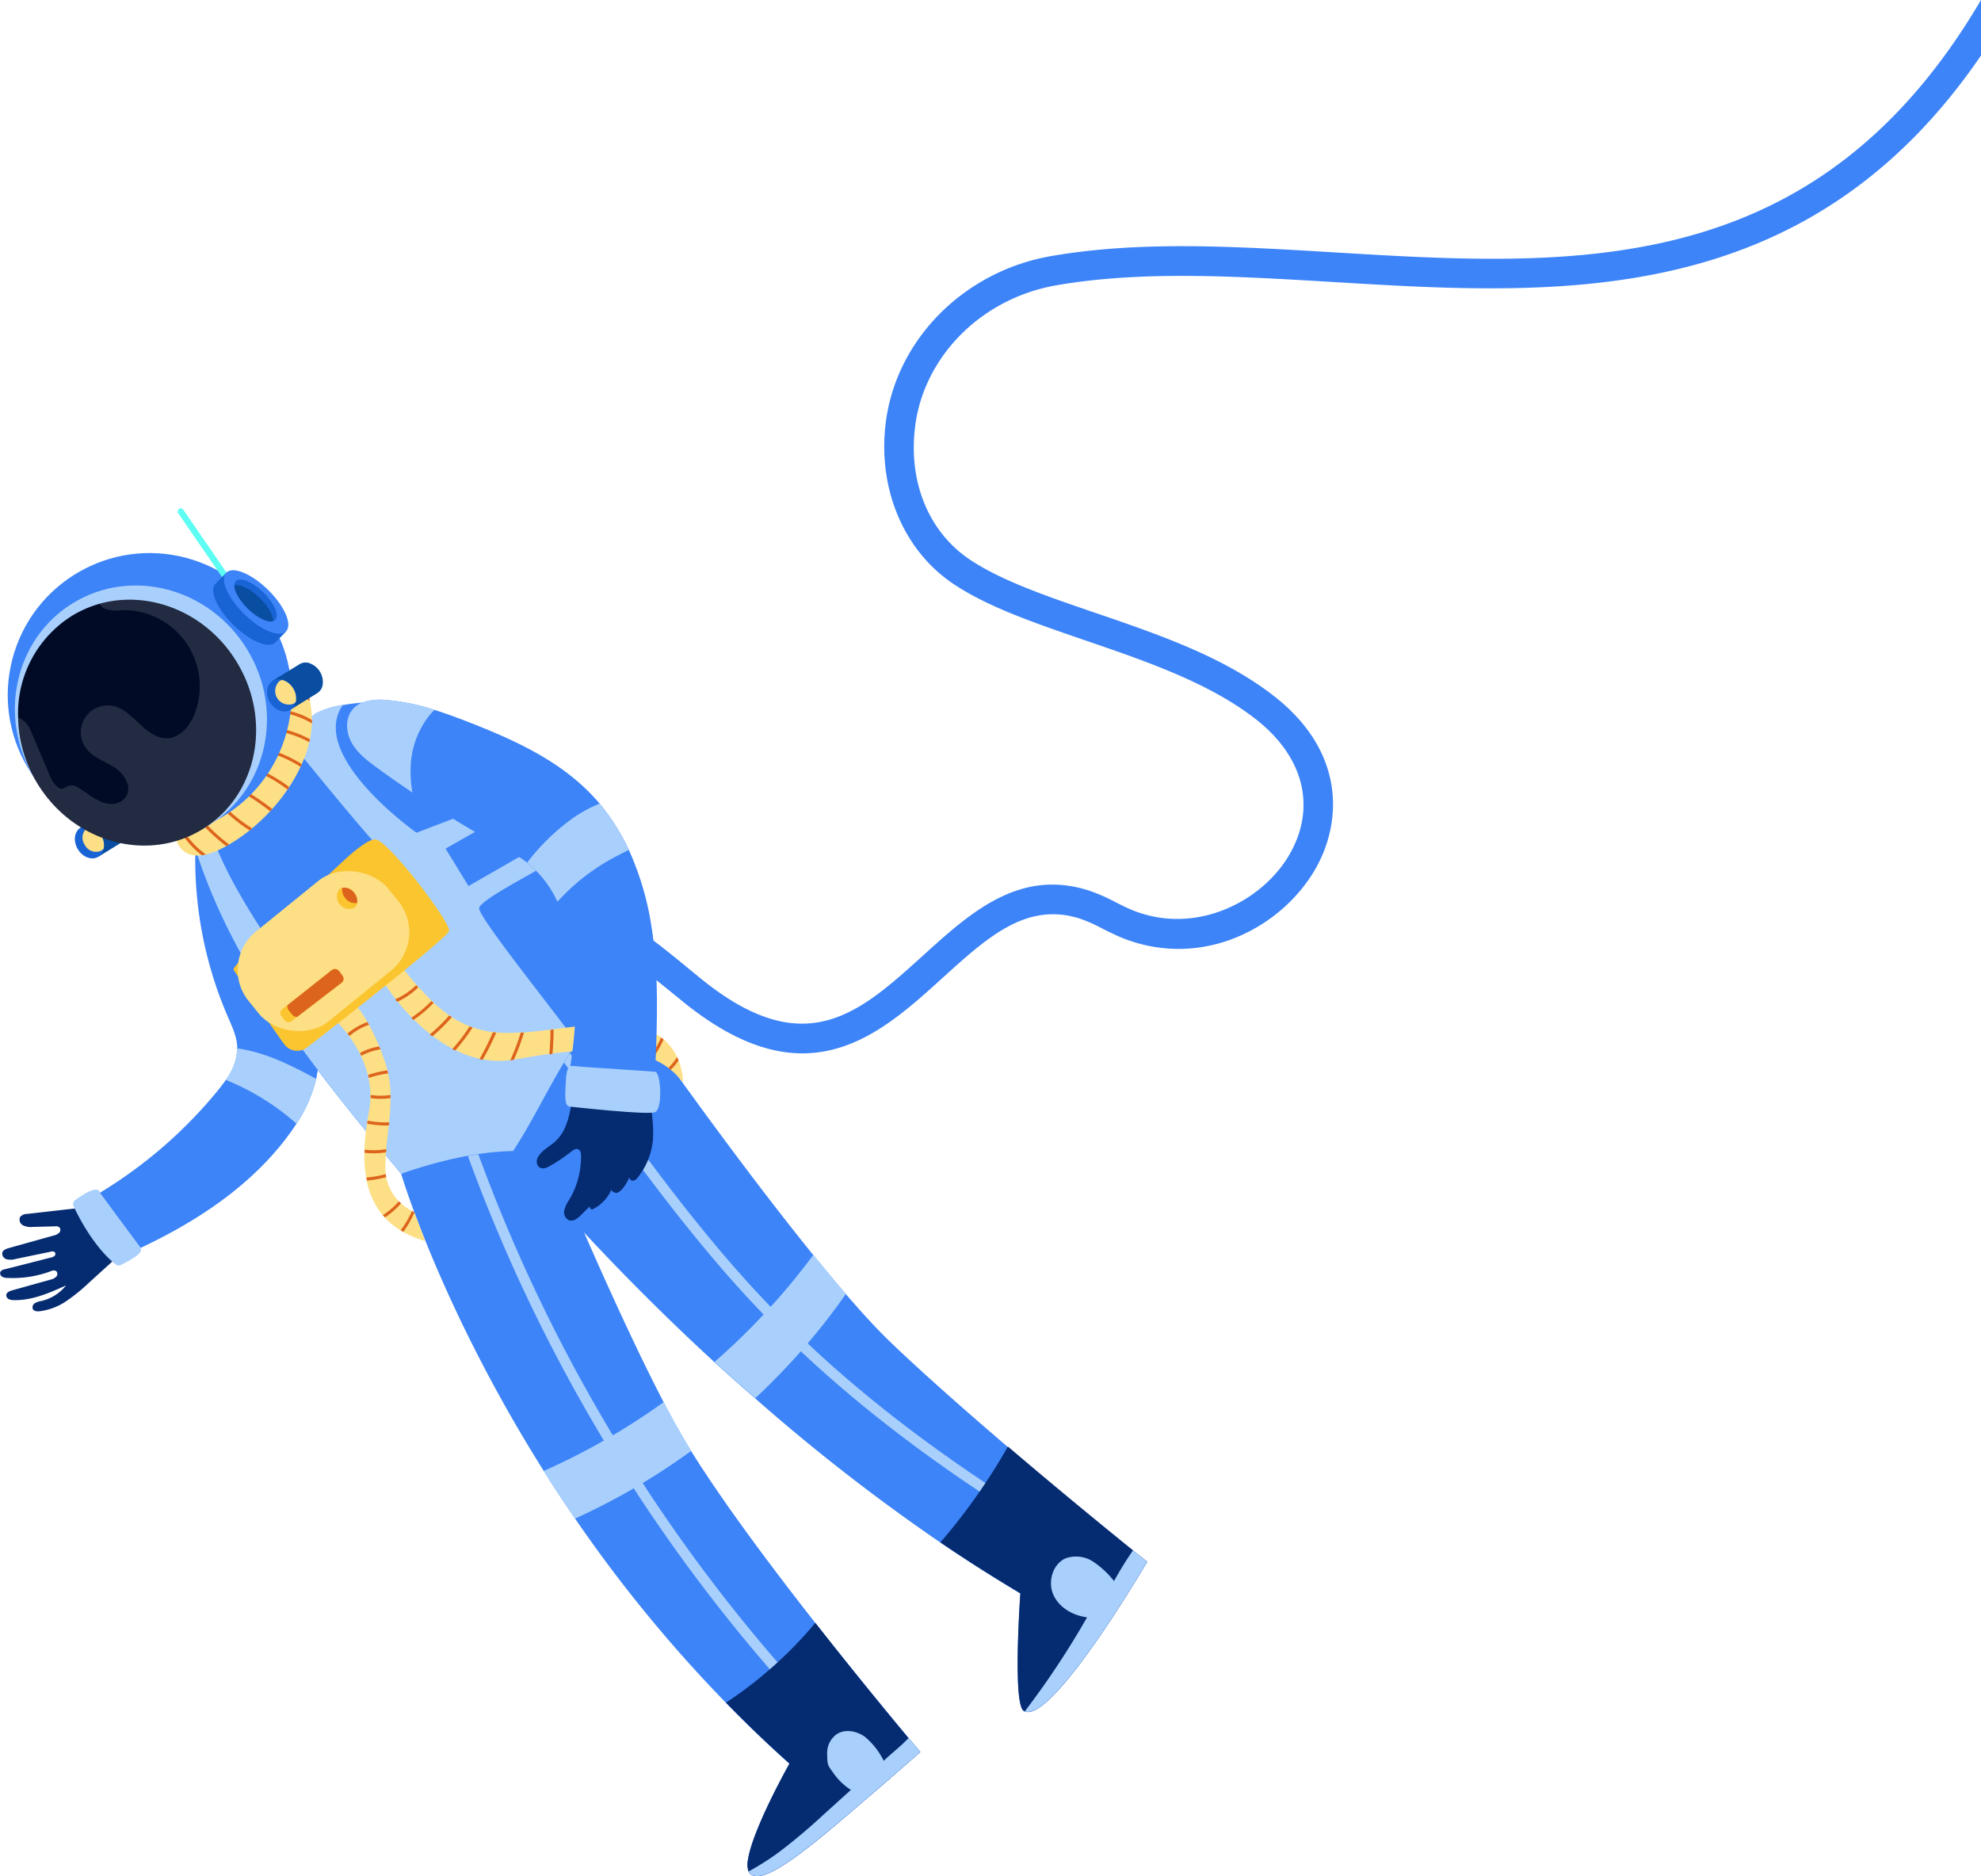 <svg xmlns="http://www.w3.org/2000/svg" xmlns:xlink="http://www.w3.org/1999/xlink" viewBox="0 0 437.1 413.86"><defs><style>.cls-1{mask:url(#mask);filter:url(#luminosity-noclip-6);}.cls-10,.cls-16,.cls-18,.cls-2,.cls-20,.cls-30,.cls-32,.cls-4,.cls-6,.cls-8{mix-blend-mode:multiply;}.cls-2{fill:url(#linear-gradient);}.cls-3{mask:url(#mask-2);filter:url(#luminosity-noclip-7);}.cls-4{fill:url(#linear-gradient-2);}.cls-5{mask:url(#mask-3);filter:url(#luminosity-noclip-8);}.cls-6{fill:url(#linear-gradient-3);}.cls-7{mask:url(#mask-4);filter:url(#luminosity-noclip-9);}.cls-8{fill:url(#linear-gradient-4);}.cls-9{mask:url(#mask-5);filter:url(#luminosity-noclip-10);}.cls-10{fill:url(#linear-gradient-5);}.cls-11{isolation:isolate;}.cls-12{fill:#3d84f8;}.cls-13{fill:#052b71;}.cls-14{fill:#a9d0fc;}.cls-15{mask:url(#mask-6);}.cls-16{fill:url(#linear-gradient-6);}.cls-17{mask:url(#mask-7);}.cls-18{fill:url(#linear-gradient-7);}.cls-19{mask:url(#mask-8);}.cls-20{fill:url(#linear-gradient-8);}.cls-21{fill:#fddf85;}.cls-22{fill:#dd641d;}.cls-23{fill:#fac52f;}.cls-24{fill:#094ea1;}.cls-25{fill:#1864d4;}.cls-26{fill:#5dfdf4;}.cls-27{fill:#010b25;}.cls-28{fill:#fff;opacity:0.13;}.cls-29{mask:url(#mask-9);}.cls-30{fill:url(#linear-gradient-9);}.cls-31{mask:url(#mask-10);}.cls-32{fill:url(#linear-gradient-10);}.cls-33{filter:url(#luminosity-noclip-5);}.cls-34{filter:url(#luminosity-noclip-4);}.cls-35{filter:url(#luminosity-noclip-3);}.cls-36{filter:url(#luminosity-noclip-2);}.cls-37{filter:url(#luminosity-noclip);}</style><filter id="luminosity-noclip" x="224.53" y="-8886.3" width="28.39" height="32766" filterUnits="userSpaceOnUse" color-interpolation-filters="sRGB"><feFlood flood-color="#fff" result="bg"/><feBlend in="SourceGraphic" in2="bg"/></filter><mask id="mask" x="224.53" y="-8886.3" width="28.39" height="32766" maskUnits="userSpaceOnUse"><g class="cls-37"/></mask><linearGradient id="linear-gradient" x1="3726.46" y1="966" x2="3766.97" y2="966" gradientTransform="matrix(0.85, -0.52, 0.52, 0.85, -3466.42, 1487.86)" gradientUnits="userSpaceOnUse"><stop offset="0"/><stop offset="1" stop-color="#fff"/></linearGradient><filter id="luminosity-noclip-2" x="164.93" y="-8886.3" width="38.14" height="32766" filterUnits="userSpaceOnUse" color-interpolation-filters="sRGB"><feFlood flood-color="#fff" result="bg"/><feBlend in="SourceGraphic" in2="bg"/></filter><mask id="mask-2" x="164.93" y="-8886.3" width="38.14" height="32766" maskUnits="userSpaceOnUse"><g class="cls-36"/></mask><linearGradient id="linear-gradient-2" x1="3656.48" y1="970.12" x2="3702.59" y2="970.12" xlink:href="#linear-gradient"/><filter id="luminosity-noclip-3" x="25.81" y="-8886.3" width="44.5" height="32766" filterUnits="userSpaceOnUse" color-interpolation-filters="sRGB"><feFlood flood-color="#fff" result="bg"/><feBlend in="SourceGraphic" in2="bg"/></filter><mask id="mask-3" x="25.81" y="-8886.3" width="44.5" height="32766" maskUnits="userSpaceOnUse"><g class="cls-35"/></mask><linearGradient id="linear-gradient-3" x1="3630.47" y1="720.49" x2="3662.07" y2="834.2" xlink:href="#linear-gradient"/><filter id="luminosity-noclip-4" x="125.46" y="-8886.3" width="18.68" height="32766" filterUnits="userSpaceOnUse" color-interpolation-filters="sRGB"><feFlood flood-color="#fff" result="bg"/><feBlend in="SourceGraphic" in2="bg"/></filter><mask id="mask-4" x="125.46" y="-8886.3" width="18.68" height="32766" maskUnits="userSpaceOnUse"><g class="cls-34"/></mask><linearGradient id="linear-gradient-4" x1="3709.77" y1="833" x2="3726.47" y2="833" xlink:href="#linear-gradient"/><filter id="luminosity-noclip-5" x="76.61" y="-8886.3" width="57.61" height="32766" filterUnits="userSpaceOnUse" color-interpolation-filters="sRGB"><feFlood flood-color="#fff" result="bg"/><feBlend in="SourceGraphic" in2="bg"/></filter><mask id="mask-5" x="76.61" y="-8886.3" width="57.61" height="32766" maskUnits="userSpaceOnUse"><g class="cls-33"/></mask><linearGradient id="linear-gradient-5" x1="3884.74" y1="749.92" x2="3624.91" y2="783.83" xlink:href="#linear-gradient"/><filter id="luminosity-noclip-6" x="224.53" y="322.53" width="28.39" height="55.26" filterUnits="userSpaceOnUse" color-interpolation-filters="sRGB"><feFlood flood-color="#fff" result="bg"/><feBlend in="SourceGraphic" in2="bg"/></filter><mask id="mask-6" x="224.53" y="322.53" width="28.39" height="55.26" maskUnits="userSpaceOnUse"><g class="cls-1"><path class="cls-2" d="M252.92,344.65s-20.75,35.46-27,33l-.23-.11c-.63-.37-1-2.18-1.18-4.69.17-.55.35-1,.53-1.47,1.16-2.74,3-5.15,4.37-7.79s2.34-5.71,1.56-8.59-3.28-5.37-3.22-8.39c.06-2.54,1.92-4.66,2.63-7.1,1-3.3-.26-6.83-1.67-10a35.16,35.16,0,0,1-2.66-7c10,8.45,19.15,15.9,23.74,19.61Z"/></g></mask><linearGradient id="linear-gradient-6" x1="3726.46" y1="966" x2="3766.97" y2="966" gradientTransform="matrix(0.85, -0.52, 0.52, 0.85, -3466.42, 1487.86)" gradientUnits="userSpaceOnUse"><stop offset="0" stop-color="#fff"/><stop offset="1" stop-color="#0b46d4"/></linearGradient><filter id="luminosity-noclip-7" x="164.93" y="359.74" width="38.14" height="54.12" filterUnits="userSpaceOnUse" color-interpolation-filters="sRGB"><feFlood flood-color="#fff" result="bg"/><feBlend in="SourceGraphic" in2="bg"/></filter><mask id="mask-7" x="164.93" y="359.74" width="38.14" height="54.12" maskUnits="userSpaceOnUse"><g class="cls-3"><path class="cls-4" d="M203.07,386.49s-7.17,6.33-18.75,16.14S167.7,415,165.61,413.42a1.48,1.48,0,0,1-.44-.57,4.85,4.85,0,0,1-.14-2.57c.22-.18.45-.34.69-.5a45.12,45.12,0,0,0,9.18-7.45c3-3.42,5.16-7.9,4.79-12.46-.19-2.32-1-4.69-.34-6.92.49-1.66,1.75-3,2.45-4.57,1-2.34.78-5,.24-7.55s-1.34-5-1.37-7.53a9.62,9.62,0,0,1,.63-3.56c8.14,10.34,15.47,19.22,19.19,23.68Z"/></g></mask><linearGradient id="linear-gradient-7" x1="3656.48" y1="970.12" x2="3702.59" y2="970.12" xlink:href="#linear-gradient-6"/><filter id="luminosity-noclip-8" x="25.81" y="202.04" width="44.5" height="73.26" filterUnits="userSpaceOnUse" color-interpolation-filters="sRGB"><feFlood flood-color="#fff" result="bg"/><feBlend in="SourceGraphic" in2="bg"/></filter><mask id="mask-8" x="25.81" y="202.04" width="44.5" height="73.26" maskUnits="userSpaceOnUse"><g class="cls-5"><path class="cls-6" d="M61.88,203.57q3,7.63,5.56,15.45c1.72,5.25,3.29,10.71,2.77,16.21a23,23,0,0,1-.44,2.74,30.43,30.43,0,0,1-4.34,9.9,55.27,55.27,0,0,1-4.72,6.22c-8,9.24-18.64,16-29.71,21.21l-5.19-7c3,1,5.37,2.1,8.93,1.36,5.25-1.1,9.65-4.59,13.6-8.21s7.61-7.38,10.19-12c4-7.08,5-15.53,4.34-23.64s-3-16-5.25-23.78C59,202.53,60.46,203,61.88,203.57Z"/></g></mask><linearGradient id="linear-gradient-8" x1="3630.47" y1="720.49" x2="3662.07" y2="834.2" xlink:href="#linear-gradient-6"/><filter id="luminosity-noclip-9" x="125.46" y="242.77" width="18.68" height="16.38" filterUnits="userSpaceOnUse" color-interpolation-filters="sRGB"><feFlood flood-color="#fff" result="bg"/><feBlend in="SourceGraphic" in2="bg"/></filter><mask id="mask-9" x="125.46" y="242.77" width="18.68" height="16.38" maskUnits="userSpaceOnUse"><g class="cls-7"><path class="cls-8" d="M143.6,244.22a31.62,31.62,0,0,1,.48,7.13,15.69,15.69,0,0,1-2.91,7.81v0a18,18,0,0,0,1.07-6.58,5.88,5.88,0,0,0-1.1-3.69,6.32,6.32,0,0,0-3.75-1.77,32.48,32.48,0,0,0-10.08-.4,3.87,3.87,0,0,1-1.86-.08c.28-1,.49-2.11.69-3.17a14.62,14.62,0,0,1,6.61-.53c2.21.25,4.38.76,6.59,1A27.53,27.53,0,0,0,143.6,244.22Z"/></g></mask><linearGradient id="linear-gradient-9" x1="3709.77" y1="833" x2="3726.47" y2="833" xlink:href="#linear-gradient-6"/><filter id="luminosity-noclip-10" x="76.61" y="155.16" width="57.61" height="80.56" filterUnits="userSpaceOnUse" color-interpolation-filters="sRGB"><feFlood flood-color="#fff" result="bg"/><feBlend in="SourceGraphic" in2="bg"/></filter><mask id="mask-10" x="76.61" y="155.16" width="57.61" height="80.56" maskUnits="userSpaceOnUse"><g class="cls-9"><path class="cls-10" d="M132.14,232.72a9.91,9.91,0,0,0,2.08,3l-8.36-.56c1.82-11.37,2.08-25.86-2.87-36.24a23.86,23.86,0,0,0-6.68-8.63,20.42,20.42,0,0,0-2.94-1.93Q101.88,182.14,91,174.83q-4-2.67-7.81-5.46c-2.15-1.56-4.33-3.22-5.62-5.54s-1.46-5.47.32-7.44a5,5,0,0,1,1.68-1.23c-.23,5.3,3.75,9.83,8.33,12.64l18.9,11.64c6.44,4,13.07,8.1,17.36,14.32,6.08,8.8,6.5,20.19,6.71,30.88C131,227.38,131,230.21,132.14,232.72Z"/></g></mask><linearGradient id="linear-gradient-10" x1="3884.74" y1="749.92" x2="3624.91" y2="783.83" xlink:href="#linear-gradient-6"/></defs><title>section-7-dark-astronaut-blue</title><g class="cls-11"><g id="Layer_2" data-name="Layer 2"><g id="Layer_1-2" data-name="Layer 1"><path class="cls-12" d="M437.1,0c-36.49,62.06-90,58.85-142.42,55.69-22.15-1.33-43.07-2.6-62.68.79-19.45,3.35-34.51,18.67-36.62,37.23-1.64,14.45,4.17,27.94,15.16,35.22,7.63,5.06,18,8.59,28.89,12.33,13.53,4.63,27.52,9.42,37.78,17.49,10.5,8.26,13.25,19.35,7.36,29.66s-20.42,17.93-34.36,12.51c-1.31-.51-2.6-1.17-4-1.86a39,39,0,0,0-6-2.62c-15.33-4.89-26.14,4.92-36.61,14.41-14,12.66-26,23.59-48.81,5.15l-2.61-2.13C146,208.77,139.56,203.5,132,200c-13.88-6.44-23.92-.77-41.92,10.67a3.26,3.26,0,1,0,3.5,5.5c18-11.49,25.3-15.1,35.68-10.27,6.84,3.18,12.7,8,18.89,13l2.63,2.14c10.15,8.22,18.74,11.33,26.27,11.33,12.58,0,22.16-8.69,31-16.71,9.93-9,18.51-16.77,30.27-13a34.37,34.37,0,0,1,5,2.23c1.45.73,3,1.49,4.56,2.12,17.87,6.94,35.16-2.72,42.37-15.34,5.89-10.32,6.62-25.72-9-38-11.12-8.75-25.65-13.72-39.7-18.52-10.52-3.6-20.46-7-27.4-11.6-9.08-6-13.67-16.88-12.28-29.06,1.78-15.72,14.64-28.7,31.26-31.56,18.86-3.26,39.41-2,61.17-.71,49.57,3,104.32,6.3,142.82-50Z"/><path class="cls-13" d="M6,267.79a2.06,2.06,0,0,0-1.54.64,1.41,1.41,0,0,0,.62,1.88,4,4,0,0,0,2.17.35l4.88-.13a1.3,1.3,0,0,1,1,.24A.89.89,0,0,1,13,272a2.6,2.6,0,0,1-1.17.56L2,275.31c-.61.17-1.31.43-1.49,1a1.31,1.31,0,0,0,1,1.49,3.73,3.73,0,0,0,1.93-.07l7.83-1.62a.88.88,0,0,1,.78.09.6.6,0,0,1,0,.84,1.7,1.7,0,0,1-.85.38L1.06,280c-.41.1-.89.26-1,.66a.88.88,0,0,0,.45,1,2.25,2.25,0,0,0,1.12.25,24.13,24.13,0,0,0,9.56-1.47,1.34,1.34,0,0,1,1.2-.05.89.89,0,0,1,0,1.27,2.55,2.55,0,0,1-1.27.63l-8.43,2.36c-.58.16-1.26.45-1.31,1.05a1,1,0,0,0,.58.9,2.47,2.47,0,0,0,1.11.21c4,.09,7.84-1.59,11.5-3.24A9.74,9.74,0,0,1,9.11,287a4,4,0,0,0-1.43.49,1.07,1.07,0,0,0-.42,1.32c.27.46.91.51,1.44.46a13.57,13.57,0,0,0,6-2.29,40.59,40.59,0,0,0,5-4.08l5.92-5.37a17.15,17.15,0,0,1-4.69-9.74c-.16-1.29-.59-1.81-1.86-1.54s-2.82.37-4.22.53Z"/><path class="cls-12" d="M253.12,344.52s-.69,1.19-1.87,3.12c-.35.58-.75,1.23-1.19,1.93-6,9.7-19.17,29.84-23.92,28a1,1,0,0,1-.23-.11c-.63-.37-1-2.18-1.18-4.68-.56-7.5.42-21.25.42-21.25-6-3.58-11.93-7.34-17.64-11.23a426.09,426.09,0,0,1-40.88-31.81q-4.66-4.06-9-8c-11.64-10.7-21.41-20.69-28.79-28.63C118.84,261,113.21,254,113.21,254a17.08,17.08,0,0,1-4-7.73c-1.72-7.79,2-16.47,6.57-23.68.44-.69.89-1.36,1.34-2a92.74,92.74,0,0,1,11.49-13.6c5,8.2,30.41,44.66,50.83,69.86,2.49,3.06,4.9,6,7.2,8.63,3.58,4.16,6.87,7.74,9.7,10.46,7.2,6.93,16.8,15.36,26,23.24l3.86,3.27c10,8.46,19.15,15.91,23.74,19.62Z"/><path class="cls-14" d="M251.25,347.64c-.35.58-.75,1.23-1.19,1.93-14.38-8-26.55-15.47-37.6-23-17.79-12.18-32.59-24.58-45.25-37.91-13.33-14-24.93-29.89-36.15-45.22L115.8,222.56c.44-.69.89-1.36,1.34-2l15.75,21.53c11.18,15.27,22.73,31.06,36,45,12.55,13.21,27.23,25.51,44.88,37.59C224.76,332.2,236.9,339.64,251.25,347.64Z"/><path class="cls-14" d="M186.66,285.43a145,145,0,0,1-20,23q-4.66-4.06-9-8a149.21,149.21,0,0,0,21.81-23.61C182,279.86,184.36,282.77,186.66,285.43Z"/><path class="cls-13" d="M253.12,344.52s-20.75,35.47-27,33a1,1,0,0,1-.23-.11c-.63-.37-1-2.18-1.18-4.68-.56-7.5.42-21.25.42-21.25-6-3.58-11.93-7.34-17.64-11.23a132.5,132.5,0,0,0,14.9-21.14l3.86,3.27c10,8.46,19.15,15.91,23.74,19.62Z"/><g class="cls-15"><path class="cls-16" d="M252.92,344.65s-20.75,35.46-27,33l-.23-.11c-.63-.37-1-2.18-1.18-4.69.17-.55.35-1,.53-1.47,1.16-2.74,3-5.15,4.37-7.79s2.34-5.71,1.56-8.59-3.28-5.37-3.22-8.39c.06-2.54,1.92-4.66,2.63-7.1,1-3.3-.26-6.83-1.67-10a35.16,35.16,0,0,1-2.66-7c10,8.45,19.15,15.9,23.74,19.61Z"/></g><path class="cls-14" d="M253.12,344.52s-20.75,35.47-27,33a187.11,187.11,0,0,0,13.74-20.74c-3.12-.37-6.22-2.16-7.47-5.05s-.08-6.8,2.83-8a6.91,6.91,0,0,1,6,.78,20.44,20.44,0,0,1,4.59,4.27A78.21,78.21,0,0,1,250,342Z"/><path class="cls-12" d="M200.49,383.42l2.58,3.07s-2.48,2.19-6.87,6L194.47,394c-2.8,2.41-6.22,5.34-10.15,8.67-11.57,9.8-16.62,12.39-18.71,10.79a1.48,1.48,0,0,1-.44-.57,4.85,4.85,0,0,1-.14-2.57c1-6.78,9.16-21.24,9.16-21.24q-7.38-6.6-14-13.43A306.64,306.64,0,0,1,126.89,335q-3.65-5.32-6.91-10.51C97.17,288.31,88.53,259,88.53,259l27.7-17s5.48,13.52,12.63,29.85c5.45,12.45,11.88,26.54,17.59,37.51q1.44,2.77,2.81,5.25c1,1.73,2.05,3.58,3.26,5.53,6.95,11.18,17.63,25.45,27.38,37.89l1.4,1.78C189.44,370.08,196.77,379,200.49,383.42Z"/><path class="cls-14" d="M196.2,392.47,194.47,394a363,363,0,0,1-92.71-143.13l2-1.22A360.52,360.52,0,0,0,196.2,392.47Z"/><path class="cls-14" d="M146.45,309.29q1.44,2.77,2.81,5.25c1,1.73,2.05,3.58,3.26,5.53A147.84,147.84,0,0,1,126.89,335q-3.65-5.32-6.91-10.51A147.49,147.49,0,0,0,146.45,309.29Z"/><path class="cls-13" d="M203.07,386.49s-7.17,6.33-18.75,16.14S167.7,415,165.61,413.42a1.48,1.48,0,0,1-.44-.57,4.85,4.85,0,0,1-.14-2.57c1-6.78,9.16-21.24,9.16-21.24q-7.38-6.6-14-13.43A91.1,91.1,0,0,0,179.9,358l1.4,1.78c8.14,10.34,15.47,19.22,19.19,23.68Z"/><g class="cls-17"><path class="cls-18" d="M203.07,386.49s-7.17,6.33-18.75,16.14S167.7,415,165.61,413.42a1.48,1.48,0,0,1-.44-.57,4.85,4.85,0,0,1-.14-2.57c.22-.18.45-.34.69-.5a45.12,45.12,0,0,0,9.18-7.45c3-3.42,5.16-7.9,4.79-12.46-.19-2.32-1-4.69-.34-6.92.49-1.66,1.75-3,2.45-4.57,1-2.34.78-5,.24-7.55s-1.34-5-1.37-7.53a9.62,9.62,0,0,1,.63-3.56c8.14,10.34,15.47,19.22,19.19,23.68Z"/></g><path class="cls-14" d="M203.07,386.49s-7.17,6.33-18.75,16.14S167.7,415,165.61,413.42a1.48,1.48,0,0,1-.44-.57,60.47,60.47,0,0,0,6.69-4.25,127.82,127.82,0,0,0,9.78-8.23l6.11-5.52a13.46,13.46,0,0,1-3.56-3.29c-1.51-2.18-1.64-1.85-1.68-4.66a5.09,5.09,0,0,1,2.1-4.33c1.88-1.23,4.48-.72,6.28.61a16.58,16.58,0,0,1,4.11,5.26c1.45-1.44,3.1-2.67,4.55-4.11l.94-.91Z"/><path class="cls-12" d="M57.36,192.75q2.37,5.35,4.52,10.82,3,7.63,5.56,15.45c1.72,5.25,3.29,10.71,2.77,16.21a23,23,0,0,1-.44,2.74,30.43,30.43,0,0,1-4.34,9.9,55.27,55.27,0,0,1-4.72,6.22c-8,9.24-18.64,16-29.71,21.21l-5.19-7c-1.28-1.72-2.54-3.44-3.81-5.15a101.47,101.47,0,0,0,26-22.51c.63-.78,1.26-1.58,1.83-2.41a12.22,12.22,0,0,0,2.52-6.7v-.26c0-2.47-1.15-4.81-2.13-7.09a87.32,87.32,0,0,1-7.14-35c0-2.53,1.11-5.15,3.61-5.57a7.93,7.93,0,0,1,6.8,2.67A22.29,22.29,0,0,1,57.36,192.75Z"/><path class="cls-14" d="M69.77,238a30.43,30.43,0,0,1-4.34,9.9,53.12,53.12,0,0,0-15.6-9.66,12.22,12.22,0,0,0,2.52-6.7v-.26C58.47,232.1,64.24,235,69.77,238Z"/><g class="cls-19"><path class="cls-20" d="M61.88,203.57q3,7.63,5.56,15.45c1.72,5.25,3.29,10.71,2.77,16.21a23,23,0,0,1-.44,2.74,30.43,30.43,0,0,1-4.34,9.9,55.27,55.27,0,0,1-4.72,6.22c-8,9.24-18.64,16-29.71,21.21l-5.19-7c3,1,5.37,2.1,8.93,1.36,5.25-1.1,9.65-4.59,13.6-8.21s7.61-7.38,10.19-12c4-7.08,5-15.53,4.34-23.64s-3-16-5.25-23.78C59,202.53,60.46,203,61.88,203.57Z"/></g><path class="cls-14" d="M22,263c-.11-.47-.81-1.62-5.43,1.76a1.08,1.08,0,0,0-.34,1.32c1.07,2.3,4.47,9,9.28,12.85a1.08,1.08,0,0,0,1.13.12c1.49-.7,5.2-2.61,4.38-3.72l-8.84-12A.85.85,0,0,1,22,263Z"/><path class="cls-12" d="M132.22,220.07a40.47,40.47,0,0,1-5,9.91c-.34.54-.68,1.07-1,1.6-4.72,7.26-8.27,15.13-13,22.39-8.23.15-16.9,2.31-24.68,5-18-21.66-36.44-44-45.15-70.81,1.32-.81,2.61-1.67,3.85-2.59a58.35,58.35,0,0,0,17.55-21c.15-.29.29-.59.44-.89,1.13-2.39,2.33-4.88,4.54-6.33a19.37,19.37,0,0,1,5.91-1.81c3.39-.61,7.22-.85,9.06-.22,9.41,3.23,10.81,12.88,19,18.53,1.66,1.14,3.31,2.28,5,3.45a88.66,88.66,0,0,1,14.24,12.05q1.5,1.63,2.85,3.41C131.65,200.47,135,210.77,132.22,220.07Z"/><path class="cls-14" d="M122.91,189.33c-3.86,2.62-16.92,9.07-17.19,11-.26,1.82,15.76,21.71,21.5,29.6-.34.54-.68,1.07-1,1.6-4.72,7.26-8.27,15.13-13,22.39-8.23.15-16.9,2.31-24.68,5-18-21.66-36.44-44-45.15-70.81,1.32-.81,2.61-1.67,3.85-2.59,5.81,16,25.13,39.86,25.13,39.86l24.47-19.58s-8.47-13.44-14.74-20.51c-4.83-5.44-13.54-16.13-17.31-20.79.15-.29.29-.59.44-.89,1.13-2.39,2.33-4.88,4.54-6.33a19.37,19.37,0,0,1,5.91-1.81C67.78,166.69,91.9,183.7,91.9,183.7l16.77-6.42c1,.74,2.08,1.5,3.11,2.26l-13.47,7.67,5.07,8.25,16.32-9.37Q121.37,187.65,122.91,189.33Z"/><path class="cls-21" d="M81.08,225.47l.34.6a48.05,48.05,0,0,1,2.26,4.78c.08.21.17.43.26.64.37.95.73,2,1.08,3,.18.53.33,1.06.46,1.59l.15.67a24.46,24.46,0,0,1,.54,4.76c0,.23,0,.46,0,.69a47.85,47.85,0,0,1-.32,5.35c0,.23,0,.46-.07.69-.19,1.73-.4,3.46-.55,5.22l-.06.7c-.08,1.11-.14,2.23-.14,3.38a13.3,13.3,0,0,0,.08,1.44c0,.22.07.45.11.66A10.19,10.19,0,0,0,88,265l.49.47a12.47,12.47,0,0,0,2.4,1.68,4.65,4.65,0,0,0,.53.24l0,.14,2.41,6.23a22.17,22.17,0,0,1-4.89-2l-.59-.35a16,16,0,0,1-3.46-2.83q-.24-.26-.45-.51a16.93,16.93,0,0,1-3.52-7.6l-.12-.67a28.83,28.83,0,0,1-.4-5.47c0-.23,0-.46,0-.69a49.31,49.31,0,0,1,.55-5.73c0-.22.07-.45.1-.67.11-.68.23-1.36.36-2a19.63,19.63,0,0,0,.32-3v-.69a19.66,19.66,0,0,0-.42-3.75l-.15-.67a22.7,22.7,0,0,0-1.51-4.19l-.3-.62a26.22,26.22,0,0,0-2.32-3.74l-.41-.55a21.36,21.36,0,0,0-2-2.31c-.33-3,4.36-3.43,4.36-3.43A26.31,26.31,0,0,1,81.08,225.47Z"/><path class="cls-21" d="M149.4,233.2h0c.12.25.23.5.33.74a12.82,12.82,0,0,1,.94,4.87l-.52-.66A15.44,15.44,0,0,0,148,236q-.27-.22-.54-.42a16.45,16.45,0,0,0-3.51-2l-.65-.26a23.67,23.67,0,0,0-4.81-1.23l-.72-.1a34.48,34.48,0,0,0-3.48-.29l-.68,0q-2.07-.06-4.35.06l-.73,0c-2.08.12-4.29.35-6.62.65l-.69.09c-2.43.33-5,.75-7.71,1.24l-.12,0-.81.12a19.31,19.31,0,0,1-6-.15l-.7-.14a23.35,23.35,0,0,1-5.41-1.92l-.63-.32a32.37,32.37,0,0,1-4.4-2.82l-.55-.42a44.14,44.14,0,0,1-3.6-3.2l-.49-.49c-1.21-1.25-2.26-2.45-3.1-3.5-.16-.19-.3-.37-.44-.55-1.39-1.78-2.15-3-2.15-3,.25-3.95,4.13-3.33,4.13-3.33.9,1.16,1.78,2.22,2.65,3.2.15.17.29.34.44.5,1,1.1,1.94,2.08,2.88,3l.5.47A32.36,32.36,0,0,0,99.12,224l.57.38a22.3,22.3,0,0,0,3.92,2l.66.24a20.91,20.91,0,0,0,4.52,1.06l.7.07a34.57,34.57,0,0,0,5.4,0l.72,0c1.84-.14,3.77-.36,5.85-.62l.69-.08c2.29-.29,4.75-.62,7.44-.9l.69-.07,1.26-.13c.86-.08,1.69-.13,2.48-.15h.68a24.52,24.52,0,0,1,5.11.45l.66.15a14.31,14.31,0,0,1,5.4,2.43h0l.55.44A11.46,11.46,0,0,1,149.4,233.2Z"/><path class="cls-22" d="M81.08,225.47l.34.6a13,13,0,0,0-4.32,2.48l-.41-.55A13.67,13.67,0,0,1,81.08,225.47Z"/><path class="cls-22" d="M83.68,230.85c.08.21.17.43.26.64a12.61,12.61,0,0,0-4.22,1.42l-.3-.62A13.09,13.09,0,0,1,83.68,230.85Z"/><path class="cls-22" d="M85.48,236.12l.15.67a23,23,0,0,0-4.25,1l-.15-.67A24.5,24.5,0,0,1,85.48,236.12Z"/><path class="cls-22" d="M86.17,241.55c0,.23,0,.46,0,.69a15.31,15.31,0,0,1-4.38,0v-.69A14.89,14.89,0,0,0,86.17,241.55Z"/><path class="cls-22" d="M85.86,247.59c0,.23,0,.46-.07.69a22.43,22.43,0,0,1-4.77-.39c0-.22.07-.45.1-.67A22.19,22.19,0,0,0,85.86,247.59Z"/><path class="cls-22" d="M85.24,253.5l-.06.7a17.42,17.42,0,0,1-4.73.11c0-.23,0-.46,0-.69A16.57,16.57,0,0,0,85.24,253.5Z"/><path class="cls-22" d="M85.12,259c0,.22.07.45.11.66a21.28,21.28,0,0,1-4.26.77l-.12-.67A22.1,22.1,0,0,0,85.12,259Z"/><path class="cls-22" d="M88.49,265.45a16.7,16.7,0,0,1-3.55,3.11q-.24-.26-.45-.51A16.34,16.34,0,0,0,88,265Z"/><path class="cls-22" d="M91.42,267.37l0,.14A22.42,22.42,0,0,1,89,271.74l-.59-.35c.13-.18.27-.36.39-.54a21,21,0,0,0,2.1-3.72A4.65,4.65,0,0,0,91.42,267.37Z"/><path class="cls-22" d="M92.28,217.82A16.33,16.33,0,0,1,87.65,221c-.16-.19-.3-.37-.44-.55a16,16,0,0,0,4.63-3.13C92,217.49,92.13,217.66,92.28,217.82Z"/><path class="cls-22" d="M95.66,221.25A26.77,26.77,0,0,1,91.24,225l-.49-.49c.34-.22.66-.45,1-.69a25.3,25.3,0,0,0,3.43-3Z"/><path class="cls-22" d="M99.69,224.39a35,35,0,0,1-4.3,4.22l-.55-.42A36,36,0,0,0,99.12,224Z"/><path class="cls-22" d="M104.27,226.67a40.37,40.37,0,0,1-3.85,5.08l-.63-.32c.24-.26.46-.51.68-.77a37.63,37.63,0,0,0,3.14-4.23Z"/><path class="cls-22" d="M109.49,227.8a58.73,58.73,0,0,1-3,6l-.7-.14c.18-.31.35-.62.52-.93q1.34-2.46,2.44-5Z"/><path class="cls-22" d="M115.61,227.8a49.66,49.66,0,0,1-2.23,6l-.81.12c.17-.34.32-.7.47-1.05a47.82,47.82,0,0,0,1.85-5.06Z"/><path class="cls-22" d="M122.15,227.1c0,1.8-.09,3.6-.25,5.39l-.69.09c.17-1.79.25-3.59.25-5.4Z"/><path class="cls-22" d="M130.28,226.13a22.84,22.84,0,0,1-1,5.67l-.73,0a22.23,22.23,0,0,0,1.07-5.64Z"/><path class="cls-22" d="M134.7,225.84l-.42,5.92-.68,0,.42-5.89Z"/><path class="cls-22" d="M140.47,226.44a21.52,21.52,0,0,1-2,5.71l-.72-.1a20.74,20.74,0,0,0,2.05-5.76Z"/><path class="cls-22" d="M146.42,229.31a25.12,25.12,0,0,1-2.48,4.33l-.65-.26a24,24,0,0,0,2.58-4.51Z"/><path class="cls-22" d="M149.4,233.2c.12.25.23.5.33.74A13.89,13.89,0,0,1,148,236q-.27-.22-.54-.42A14.09,14.09,0,0,0,149.4,233.2Z"/><path class="cls-23" d="M76.76,189s4.55-4.15,6.2-3.81c3.05.63,16.65,18.51,16.12,20.22S68.44,230.59,67.4,231.32a3.62,3.62,0,0,1-4.34-.55c-1.18-1.26-10.91-15.84-11.53-16.86S76.76,189,76.76,189Z"/><rect class="cls-21" x="51.6" y="197.09" width="39.53" height="25.48" rx="10.91" transform="translate(-116.26 91.85) rotate(-39.06)"/><path class="cls-23" d="M78.81,199.2a1.73,1.73,0,0,1-.61,1.07,2.73,2.73,0,0,1-3.33-4.1,1.75,1.75,0,0,1,.64-.32,2.7,2.7,0,0,1,2.62,1.08A2.91,2.91,0,0,1,78.81,199.2Z"/><path class="cls-22" d="M78.81,199.2a2.7,2.7,0,0,1-2.62-1.08,2.92,2.92,0,0,1-.68-2.27,2.7,2.7,0,0,1,2.62,1.08A2.91,2.91,0,0,1,78.81,199.2Z"/><path class="cls-23" d="M75.57,215.24a1.11,1.11,0,0,1-.21,1.56l-9.78,7.52-1.23.94a1.12,1.12,0,0,1-1.57-.21l-.68-.89a1.11,1.11,0,0,1,.19-1.56l1.16-.91L73.21,214a1.14,1.14,0,0,1,1.59.2Z"/><path class="cls-22" d="M75.57,215.24a1.11,1.11,0,0,1-.21,1.56l-9.78,7.52a1.29,1.29,0,0,1-1.12-.5l-.79-1a1.29,1.29,0,0,1-.22-1.1L73.21,214a1.14,1.14,0,0,1,1.59.2Z"/><path class="cls-24" d="M25.84,178.67a2.63,2.63,0,0,0-2.13.25l-5.95,3.65L21.7,189l5.94-3.66a2.65,2.65,0,0,0,1.18-1.79,4.4,4.4,0,0,0-3-4.85Z"/><path class="cls-25" d="M22.27,184.21a4.2,4.2,0,0,1,.61,3A2.67,2.67,0,0,1,21.7,189c-1.41.86-3.43.13-4.51-1.64s-.83-3.89.57-4.76a2.63,2.63,0,0,1,2.13-.24A4.15,4.15,0,0,1,22.27,184.21Z"/><path class="cls-21" d="M22.27,184.21a4.2,4.2,0,0,1,.61,3,2.07,2.07,0,0,1-.5.43,2.75,2.75,0,0,1-3.65-1.23,2.74,2.74,0,0,1,.55-3.8,2,2,0,0,1,.61-.25A4.15,4.15,0,0,1,22.27,184.21Z"/><path class="cls-21" d="M68.15,153.68h0c.07.3.15.62.22.95.11.57.22,1.18.3,1.86a18.11,18.11,0,0,1,.15,2.33c0,.26,0,.51,0,.77a21.79,21.79,0,0,1-.43,3.47l-.15.66a26.86,26.86,0,0,1-1.65,4.84l-.27.6a36.27,36.27,0,0,1-2.5,4.45c-.13.18-.25.37-.37.55a42.32,42.32,0,0,1-3.38,4.3l-.45.49a41.58,41.58,0,0,1-4,3.78h0l-.55.45a37.06,37.06,0,0,1-4.51,3.11l-.63.36-.72.38a15.79,15.79,0,0,1-3.79,1.46,8.45,8.45,0,0,1-.91.17c-6,.75-6.16-5.7-6.16-5.7l.93-.39.63-.28c1.29-.56,2.48-1.15,3.6-1.74l.61-.32a42.77,42.77,0,0,0,4.22-2.61l.54-.39a32.92,32.92,0,0,0,3.58-3c.17-.16.33-.32.49-.49a25.19,25.19,0,0,0,3.1-3.81l.36-.57a21.17,21.17,0,0,0,1.81-3.68c.09-.21.16-.42.24-.63a23,23,0,0,0,1-4.07c0-.23.07-.46.09-.68a27,27,0,0,0,.21-3.2h0c0-.24,0-.47,0-.7a12.82,12.82,0,0,1,.22-3.53,6.23,6.23,0,0,1,.56-1c.15-.22.31-.44.49-.66C63,148.89,66.5,147.27,68.15,153.68Z"/><path class="cls-22" d="M45.44,188.5a8.45,8.45,0,0,1-.91.17,19.62,19.62,0,0,1-5.23-6.09l.63-.28A18.65,18.65,0,0,0,45.44,188.5Z"/><path class="cls-22" d="M50.58,186.3l-.63.36a38.69,38.69,0,0,1-6.42-6.1l.61-.32A38.57,38.57,0,0,0,50.58,186.3Z"/><path class="cls-22" d="M55.64,182.74l-.55.45a35.7,35.7,0,0,1-6.73-5.56l.54-.39.27.28A35.07,35.07,0,0,0,55.64,182.74Z"/><path class="cls-22" d="M60.07,178.47l-.45.49a55.81,55.81,0,0,0-7.14-4.72c.17-.16.33-.32.49-.49A56.08,56.08,0,0,1,60.07,178.47Z"/><path class="cls-22" d="M63.82,173.62c-.13.18-.25.37-.37.55a34,34,0,0,0-7.38-4.23l.36-.57.78.34A34.12,34.12,0,0,1,63.82,173.62Z"/><path class="cls-22" d="M66.59,168.57l-.27.6a27.69,27.69,0,0,0-8.08-3.48c.09-.21.16-.42.24-.63A28.18,28.18,0,0,1,66.59,168.57Z"/><path class="cls-22" d="M68.39,163.07l-.15.66-.64-.33A23.49,23.49,0,0,0,59.46,161c0-.23.07-.46.09-.68l.76.1A24.32,24.32,0,0,1,68.39,163.07Z"/><path class="cls-22" d="M68.83,158.83c0,.26,0,.51,0,.77a14.78,14.78,0,0,0-1.92-1,15.82,15.82,0,0,0-7.14-1.45h0c0-.24,0-.47,0-.7h.33A16.87,16.87,0,0,1,68.83,158.83Z"/><path class="cls-22" d="M68.15,153.68h0c.07.3.15.62.22.95l0,0a14.64,14.64,0,0,0-7.79-2.77c.15-.22.31-.44.49-.66A15.66,15.66,0,0,1,68.15,153.68Z"/><circle class="cls-12" cx="33.03" cy="153.33" r="31.31" transform="translate(-123.65 145.92) rotate(-75.14)"/><path class="cls-26" d="M50.72,128.65a.68.68,0,0,1-.92-.19L39.35,113.25a.68.68,0,1,1,1.12-.77l10.45,15.2a.68.68,0,0,1-.17.95Z"/><path class="cls-25" d="M59.34,135.56a21,21,0,0,0-2.57-3,20,20,0,0,0-3.06-2.5l-3.78-3.71-2.38,2.42c-1.45,1.48.33,5.58,4,9.15s7.77,5.27,9.22,3.79l2.38-2.43Z"/><ellipse class="cls-12" cx="56.52" cy="132.8" rx="3.75" ry="9.24" transform="translate(-77.87 80.17) rotate(-45.56)"/><path class="cls-25" d="M60.74,136.76a1.13,1.13,0,0,1-.45.27c-1.2.4-3.53-.71-5.63-2.77-1.83-1.79-2.94-3.78-2.95-5.06a1.33,1.33,0,0,1,.33-1c1-1,3.68.14,6.08,2.5S61.7,135.78,60.74,136.76Z"/><path class="cls-24" d="M60.29,137c-1.2.4-3.53-.71-5.63-2.77-1.83-1.79-2.94-3.78-2.95-5.06,1.19-.4,3.54.71,5.63,2.77C59.17,133.76,60.29,135.75,60.29,137Z"/><ellipse class="cls-14" cx="31.09" cy="157.55" rx="27.45" ry="28.73" transform="translate(-77.94 39.65) rotate(-31.6)"/><path class="cls-27" d="M52.16,145.92c8,13,4.64,29.54-7.47,37s-28.4,3-36.39-10A28.94,28.94,0,0,1,4,158.31a25.37,25.37,0,0,1,11.8-22.41A24.33,24.33,0,0,1,22,133.18C33,130.14,45.48,135.06,52.16,145.92Z"/><path class="cls-28" d="M52.16,145.92c8,13,4.64,29.54-7.47,37s-28.4,3-36.39-10A28.94,28.94,0,0,1,4,158.31a3.56,3.56,0,0,1,1.5.95,5.55,5.55,0,0,1,1.25,1.85l4.25,10a6.29,6.29,0,0,0,1.77,2.56,1.27,1.27,0,0,0,1.61.06,2.39,2.39,0,0,1,2.77-.06l.12.08c.69.46,1.4.87,2.07,1.35,1.65,1.18,3.42,2.33,5.55,2.24A3.66,3.66,0,0,0,27.6,176c1.78-2.19-.07-5.22-2.3-6.67s-4.69-2.16-6.23-4.15a5.93,5.93,0,0,1,6-9.42c2.31.54,4.06,2.38,5.79,4s3.83,3.24,6.2,3.08c2.81-.18,4.88-2.77,5.89-5.4a16.8,16.8,0,0,0-16.28-22.84,7.47,7.47,0,0,1-3.57-.33A2.3,2.3,0,0,1,22,133.18C33,130.14,45.48,135.06,52.16,145.92Z"/><path class="cls-24" d="M68.23,146.27a2.63,2.63,0,0,0-2.13.25l-5.95,3.65,3.94,6.4L70,152.91a2.63,2.63,0,0,0,1.19-1.79,4.42,4.42,0,0,0-3-4.85Z"/><path class="cls-25" d="M64.66,151.81a4.2,4.2,0,0,1,.61,3,2.67,2.67,0,0,1-1.18,1.79c-1.41.86-3.43.13-4.51-1.64s-.83-3.89.57-4.76a2.63,2.63,0,0,1,2.13-.24A4.15,4.15,0,0,1,64.66,151.81Z"/><path class="cls-21" d="M64.66,151.81a4.2,4.2,0,0,1,.61,3,2.07,2.07,0,0,1-.5.43,3,3,0,0,1-3.1-5,2,2,0,0,1,.61-.25A4.15,4.15,0,0,1,64.66,151.81Z"/><path class="cls-12" d="M138.75,187.49a64.26,64.26,0,0,1,5,16.93c1.68,10.55,1.25,21.32.81,32-3.48-.22-6.92-.46-10.36-.7l-8.36-.56c1.82-11.37,2.08-25.86-2.87-36.24a23.86,23.86,0,0,0-6.68-8.63,20.42,20.42,0,0,0-2.94-1.93Q101.88,182.14,91,174.83q-4-2.67-7.81-5.46c-2.15-1.56-4.33-3.22-5.62-5.54s-1.46-5.47.32-7.44a5,5,0,0,1,1.68-1.23,11.21,11.21,0,0,1,5.44-.74,46.34,46.34,0,0,1,10.84,2.18c2.55.79,5.07,1.73,7.55,2.7,10,3.89,20.07,8.47,27.4,16.29.5.53,1,1.08,1.45,1.63A46.44,46.44,0,0,1,138.75,187.49Z"/><path class="cls-14" d="M95.88,156.6a14,14,0,0,0-1,1.06,19.23,19.23,0,0,0-4.27,11.56,25.12,25.12,0,0,0,.4,5.61q-4-2.67-7.81-5.46c-2.15-1.56-4.33-3.22-5.62-5.54s-1.46-5.47.32-7.44,4.57-2.14,7.12-2A46.34,46.34,0,0,1,95.88,156.6Z"/><path class="cls-14" d="M138.75,187.49c-1.33.65-2.62,1.33-3.87,2A46.13,46.13,0,0,0,123,198.92a23.86,23.86,0,0,0-6.68-8.63,47.2,47.2,0,0,1,10.35-10,30.08,30.08,0,0,1,5.62-3A46.44,46.44,0,0,1,138.75,187.49Z"/><path class="cls-13" d="M143.6,244.22a31.62,31.62,0,0,1,.48,7.13,15.69,15.69,0,0,1-2.91,7.81c-.14.2-.29.4-.45.59a1.68,1.68,0,0,1-1,.72c-.4.06-1-.45-.85-.84a8.8,8.8,0,0,1-1.62,2.71,2.55,2.55,0,0,1-1.1.8,1.26,1.26,0,0,1-1.26-.65,8.81,8.81,0,0,1-3.86,4.14.84.84,0,0,1-.53.15.73.73,0,0,1-.4-.64l-2,2A5.54,5.54,0,0,1,127,269a1.87,1.87,0,0,1-1.4.21,1.92,1.92,0,0,1-1.1-2.16,7.06,7.06,0,0,1,1.1-2.38,18.57,18.57,0,0,0,2.6-9.67,2.43,2.43,0,0,0-.12-.89,1,1,0,0,0-.62-.62c-.52-.14-1.07.27-1.49.61a36.15,36.15,0,0,1-4.52,3.05,4,4,0,0,1-1.28.55,1.55,1.55,0,0,1-1.32-.3,1.84,1.84,0,0,1-.11-2.18c.82-1.52,2.55-2.28,3.82-3.45a9.7,9.7,0,0,0,2.44-3.87c.16-.43.3-.87.42-1.31.28-1,.49-2.11.69-3.17a14.62,14.62,0,0,1,6.61-.53c2.21.25,4.38.76,6.59,1A27.53,27.53,0,0,0,143.6,244.22Z"/><g class="cls-29"><path class="cls-30" d="M143.6,244.22a31.62,31.62,0,0,1,.48,7.13,15.69,15.69,0,0,1-2.91,7.81v0a18,18,0,0,0,1.07-6.58,5.88,5.88,0,0,0-1.1-3.69,6.32,6.32,0,0,0-3.75-1.77,32.48,32.48,0,0,0-10.08-.4,3.87,3.87,0,0,1-1.86-.08c.28-1,.49-2.11.69-3.17a14.62,14.62,0,0,1,6.61-.53c2.21.25,4.38.76,6.59,1A27.53,27.53,0,0,0,143.6,244.22Z"/></g><g class="cls-31"><path class="cls-32" d="M132.14,232.72a9.91,9.91,0,0,0,2.08,3l-8.36-.56c1.82-11.37,2.08-25.86-2.87-36.24a23.86,23.86,0,0,0-6.68-8.63,20.42,20.42,0,0,0-2.94-1.93Q101.88,182.14,91,174.83q-4-2.67-7.81-5.46c-2.15-1.56-4.33-3.22-5.62-5.54s-1.46-5.47.32-7.44a5,5,0,0,1,1.68-1.23c-.23,5.3,3.75,9.83,8.33,12.64l18.9,11.64c6.44,4,13.07,8.1,17.36,14.32,6.08,8.8,6.5,20.19,6.71,30.88C131,227.38,131,230.21,132.14,232.72Z"/></g><path class="cls-14" d="M125.86,235.16s-.86,0-1,3.14-.45,5.66.84,5.81,17,1.87,18.79,1.25,1.34-8.85.06-8.94Z"/></g></g></g></svg>